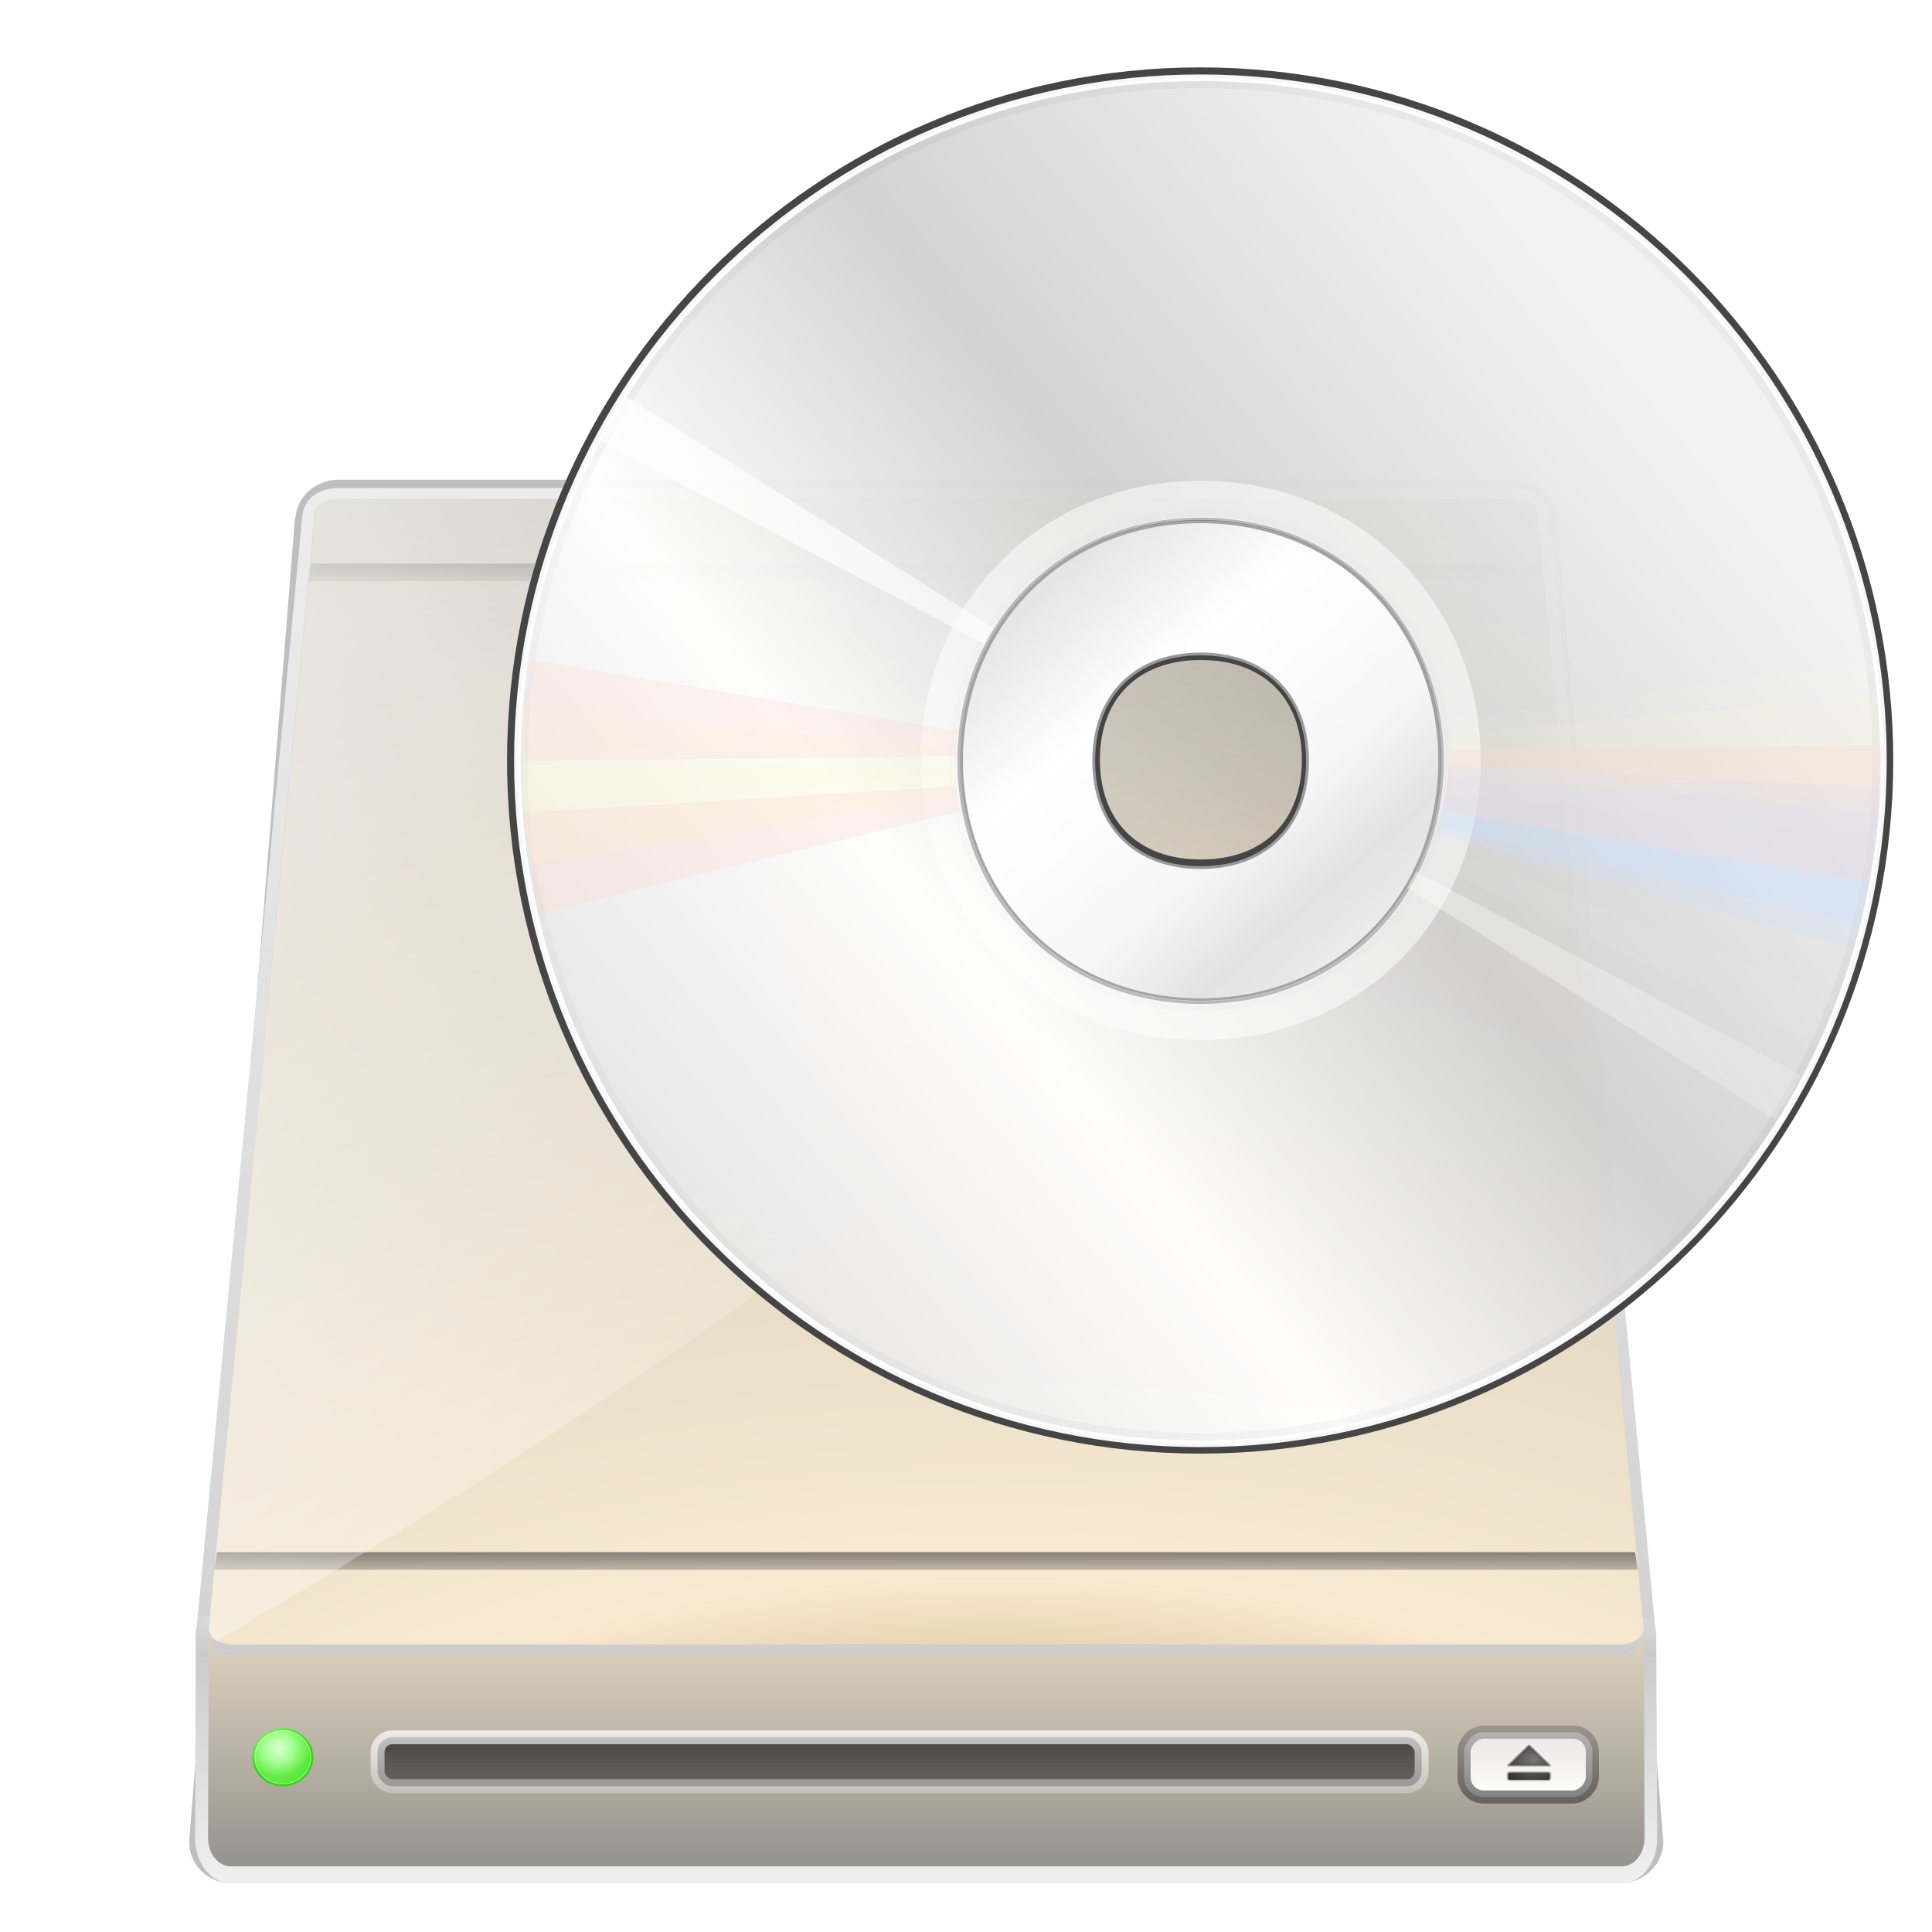 <?xml version="1.0" encoding="UTF-8" standalone="no"?>
<!-- Created with Inkscape (http://www.inkscape.org/) -->
<svg
   xmlns:dc="http://purl.org/dc/elements/1.1/"
   xmlns:cc="http://creativecommons.org/ns#"
   xmlns:rdf="http://www.w3.org/1999/02/22-rdf-syntax-ns#"
   xmlns:svg="http://www.w3.org/2000/svg"
   xmlns="http://www.w3.org/2000/svg"
   xmlns:xlink="http://www.w3.org/1999/xlink"
   xmlns:sodipodi="http://sodipodi.sourceforge.net/DTD/sodipodi-0.dtd"
   xmlns:inkscape="http://www.inkscape.org/namespaces/inkscape"
   width="128"
   height="128"
   id="svg13405"
   sodipodi:version="0.32"
   inkscape:version="0.46"
   version="1.0"
   sodipodi:docname="drive-optical-2.svg"
   inkscape:output_extension="org.inkscape.output.svg.inkscape"
   inkscape:export-filename="/home/immanuel/archive/prj/cream/art/creamlooks-icontheme/examples/drive-optical-2/drive-optical-32-2.png"
   inkscape:export-xdpi="22.5"
   inkscape:export-ydpi="22.5">
  <defs
     id="defs13407">
    <linearGradient
       id="linearGradient3494">
      <stop
         id="stop3496"
         offset="0"
         style="stop-color:#787878;stop-opacity:1;" />
      <stop
         id="stop3498"
         offset="1"
         style="stop-color:#000000;stop-opacity:1;" />
    </linearGradient>
    <linearGradient
       inkscape:collect="always"
       id="linearGradient3438">
      <stop
         style="stop-color:#ffffff;stop-opacity:1;"
         offset="0"
         id="stop3440" />
      <stop
         style="stop-color:#ffffff;stop-opacity:0;"
         offset="1"
         id="stop3442" />
    </linearGradient>
    <linearGradient
       id="linearGradient3430">
      <stop
         style="stop-color:#454545;stop-opacity:1;"
         offset="0"
         id="stop3432" />
      <stop
         style="stop-color:#454545;stop-opacity:0;"
         offset="1"
         id="stop3434" />
    </linearGradient>
    <linearGradient
       id="linearGradient3316">
      <stop
         style="stop-color:#f8ead2;stop-opacity:1;"
         offset="0"
         id="stop3318" />
      <stop
         id="stop3320"
         offset="0.084"
         style="stop-color:#f8ead2;stop-opacity:1;" />
      <stop
         style="stop-color:#cfb07f;stop-opacity:1;"
         offset="0.16"
         id="stop3322" />
      <stop
         id="stop3324"
         offset="0.249"
         style="stop-color:#f8ead2;stop-opacity:1;" />
      <stop
         style="stop-color:#787878;stop-opacity:1;"
         offset="1"
         id="stop3326" />
    </linearGradient>
    <linearGradient
       inkscape:collect="always"
       id="linearGradient5903">
      <stop
         style="stop-color:#ffffff;stop-opacity:1;"
         offset="0"
         id="stop5905" />
      <stop
         style="stop-color:#ffffff;stop-opacity:0;"
         offset="1"
         id="stop5907" />
    </linearGradient>
    <linearGradient
       id="linearGradient5086">
      <stop
         style="stop-color:#787878;stop-opacity:1;"
         offset="0"
         id="stop5088" />
      <stop
         style="stop-color:#787878;stop-opacity:0;"
         offset="1"
         id="stop5090" />
    </linearGradient>
    <linearGradient
       id="linearGradient5014">
      <stop
         id="stop5016"
         offset="0"
         style="stop-color:#f8ead2;stop-opacity:1;" />
      <stop
         style="stop-color:#f8ead2;stop-opacity:1;"
         offset="0.027"
         id="stop5018" />
      <stop
         id="stop5020"
         offset="0.17"
         style="stop-color:#cfb07f;stop-opacity:1;" />
      <stop
         style="stop-color:#f8ead2;stop-opacity:1;"
         offset="0.23"
         id="stop5022" />
      <stop
         id="stop5024"
         offset="1"
         style="stop-color:#787878;stop-opacity:1;" />
    </linearGradient>
    <linearGradient
       id="linearGradient4802">
      <stop
         id="stop4804"
         offset="0"
         style="stop-color:#ffffff;stop-opacity:1;" />
      <stop
         style="stop-color:#7eff64;stop-opacity:1;"
         offset="0.428"
         id="stop4806" />
      <stop
         id="stop4808"
         offset="1"
         style="stop-color:#7eff64;stop-opacity:1;" />
    </linearGradient>
    <linearGradient
       id="linearGradient4788">
      <stop
         style="stop-color:#bfffb1;stop-opacity:1;"
         offset="0"
         id="stop4790" />
      <stop
         id="stop4796"
         offset="0.5"
         style="stop-color:#7eff64;stop-opacity:1;" />
      <stop
         style="stop-color:#2dd60c;stop-opacity:1;"
         offset="1"
         id="stop4792" />
    </linearGradient>
    <linearGradient
       id="linearGradient4567">
      <stop
         id="stop4569"
         offset="0"
         style="stop-color:#f9f9f9;stop-opacity:1;" />
      <stop
         style="stop-color:#f0f0f0;stop-opacity:1;"
         offset="0.106"
         id="stop4571" />
      <stop
         id="stop4573"
         offset="0.368"
         style="stop-color:#cbcbcb;stop-opacity:1;" />
      <stop
         style="stop-color:#f0f0f0;stop-opacity:1;"
         offset="0.479"
         id="stop4575" />
      <stop
         id="stop4577"
         offset="1"
         style="stop-color:#787878;stop-opacity:1;" />
    </linearGradient>
    <linearGradient
       id="linearGradient4305">
      <stop
         style="stop-color:#f9f9f9;stop-opacity:1;"
         offset="0"
         id="stop4307" />
      <stop
         id="stop4309"
         offset="0.12"
         style="stop-color:#f0f0f0;stop-opacity:1;" />
      <stop
         style="stop-color:#cbcbcb;stop-opacity:1;"
         offset="0.271"
         id="stop4311" />
      <stop
         id="stop4313"
         offset="0.765"
         style="stop-color:#f0f0f0;stop-opacity:1;" />
      <stop
         style="stop-color:#787878;stop-opacity:1;"
         offset="1"
         id="stop4315" />
    </linearGradient>
    <filter
       inkscape:collect="always"
       id="filter4830"
       x="-0.12"
       width="1.24"
       y="-0.12"
       height="1.24">
      <feGaussianBlur
         inkscape:collect="always"
         stdDeviation="0.347"
         id="feGaussianBlur4832" />
    </filter>
    <filter
       inkscape:collect="always"
       id="filter5106">
      <feGaussianBlur
         inkscape:collect="always"
         stdDeviation="0.829"
         id="feGaussianBlur5108" />
    </filter>
    <filter
       id="filter3240"
       inkscape:collect="always">
      <feGaussianBlur
         id="feGaussianBlur3242"
         stdDeviation="1.17"
         inkscape:collect="always" />
    </filter>
    <filter
       id="filter3279"
       inkscape:collect="always">
      <feGaussianBlur
         id="feGaussianBlur3281"
         stdDeviation="0.865"
         inkscape:collect="always" />
    </filter>
    <filter
       id="filter3626"
       inkscape:collect="always">
      <feGaussianBlur
         id="feGaussianBlur3628"
         stdDeviation="0.1"
         inkscape:collect="always" />
    </filter>
    <filter
       id="filter3523"
       inkscape:collect="always">
      <feGaussianBlur
         id="feGaussianBlur3525"
         stdDeviation="0.251"
         inkscape:collect="always" />
    </filter>
    <linearGradient
       id="linearGradient3493">
      <stop
         style="stop-color:#cbcbcb;stop-opacity:1;"
         offset="0"
         id="stop3495" />
      <stop
         id="stop3499"
         offset="0.464"
         style="stop-color:#ffffff;stop-opacity:1;" />
      <stop
         style="stop-color:#f0f0f0;stop-opacity:1;"
         offset="0.529"
         id="stop3214" />
      <stop
         id="stop3241"
         offset="0.7"
         style="stop-color:#cbcbcb;stop-opacity:1;" />
      <stop
         id="stop3216"
         offset="1"
         style="stop-color:#f0f0f0;stop-opacity:1;" />
    </linearGradient>
    <linearGradient
       id="linearGradient3218"
       inkscape:collect="always">
      <stop
         id="stop3220"
         offset="0"
         style="stop-color:#ffffff;stop-opacity:1;" />
      <stop
         id="stop3222"
         offset="1"
         style="stop-color:#ffffff;stop-opacity:0;" />
    </linearGradient>
    <linearGradient
       id="linearGradient3251">
      <stop
         id="stop3253"
         offset="0"
         style="stop-color:#cbcbcb;stop-opacity:1;" />
      <stop
         style="stop-color:#ffffff;stop-opacity:1;"
         offset="0.27"
         id="stop3255" />
      <stop
         id="stop3257"
         offset="0.568"
         style="stop-color:#f0f0f0;stop-opacity:1;" />
      <stop
         style="stop-color:#cbcbcb;stop-opacity:1;"
         offset="0.733"
         id="stop3259" />
      <stop
         style="stop-color:#f0f0f0;stop-opacity:1;"
         offset="1"
         id="stop3261" />
    </linearGradient>
    <linearGradient
       y2="40.322"
       x2="106.689"
       y1="118.967"
       x1="8.516"
       gradientTransform="matrix(1.142,0,0,1.141,-15.831,-4.301)"
       gradientUnits="userSpaceOnUse"
       id="linearGradient2451"
       xlink:href="#linearGradient3493"
       inkscape:collect="always" />
    <linearGradient
       y2="79.879"
       x2="91.522"
       y1="40.594"
       x1="57.97"
       gradientTransform="matrix(0.979,0,0,0.979,1.424,1.216)"
       gradientUnits="userSpaceOnUse"
       id="linearGradient2447"
       xlink:href="#linearGradient3251"
       inkscape:collect="always" />
    <linearGradient
       y2="61.936"
       x2="124.743"
       y1="63.882"
       x1="0.48"
       gradientUnits="userSpaceOnUse"
       id="linearGradient3335"
       xlink:href="#linearGradient3218"
       inkscape:collect="always" />
    <radialGradient
       inkscape:collect="always"
       xlink:href="#linearGradient4305"
       id="radialGradient2530"
       gradientUnits="userSpaceOnUse"
       gradientTransform="matrix(6.908,-1.2442316e-7,0,4.896,-367.568,-458.115)"
       cx="62.731"
       cy="127.898"
       fx="62.731"
       fy="127.898"
       r="43.058" />
    <linearGradient
       inkscape:collect="always"
       xlink:href="#linearGradient4567"
       id="linearGradient2532"
       gradientUnits="userSpaceOnUse"
       x1="34.805"
       y1="109.998"
       x2="34.805"
       y2="67.939" />
    <linearGradient
       inkscape:collect="always"
       xlink:href="#linearGradient3316"
       id="linearGradient2534"
       gradientUnits="userSpaceOnUse"
       gradientTransform="matrix(1.058,0,0,1.324,-13.604,-19.201)"
       x1="35.247"
       y1="82.754"
       x2="35.247"
       y2="109.427" />
    <radialGradient
       inkscape:collect="always"
       xlink:href="#linearGradient5014"
       id="radialGradient2536"
       gradientUnits="userSpaceOnUse"
       gradientTransform="matrix(7.311,-1.2555548e-7,0,4.941,-402.621,-452.62)"
       cx="62.731"
       cy="121.933"
       fx="62.731"
       fy="121.933"
       r="43.058" />
    <linearGradient
       inkscape:collect="always"
       xlink:href="#linearGradient5086"
       id="linearGradient2538"
       gradientUnits="userSpaceOnUse"
       gradientTransform="matrix(1.058,0,0,0.966,-13.604,13.927)"
       x1="124.079"
       y1="-16.128"
       x2="93.666"
       y2="55.553" />
    <radialGradient
       inkscape:collect="always"
       xlink:href="#linearGradient4788"
       id="radialGradient2540"
       gradientUnits="userSpaceOnUse"
       gradientTransform="matrix(1.167,-5.0466234e-7,4.4474522e-7,1.028,-14.275,-3.082)"
       cx="84.512"
       cy="99.467"
       fx="84.512"
       fy="99.467"
       r="3.182" />
    <radialGradient
       inkscape:collect="always"
       xlink:href="#linearGradient4802"
       id="radialGradient2542"
       gradientUnits="userSpaceOnUse"
       gradientTransform="matrix(2.699,3.2311381e-7,-4.020593e-7,3.359,-143.809,-234.918)"
       cx="84.512"
       cy="99.467"
       fx="84.512"
       fy="99.467"
       r="3.182" />
    <linearGradient
       inkscape:collect="always"
       xlink:href="#linearGradient3430"
       id="linearGradient2544"
       gradientUnits="userSpaceOnUse"
       gradientTransform="matrix(0.755,0,0,0.764,2.085,27.146)"
       x1="78.23"
       y1="110.097"
       x2="78.23"
       y2="122.922" />
    <linearGradient
       inkscape:collect="always"
       xlink:href="#linearGradient3438"
       id="linearGradient2546"
       gradientUnits="userSpaceOnUse"
       gradientTransform="matrix(0.755,0,0,0.764,2.085,27.146)"
       x1="84.695"
       y1="105.968"
       x2="84.695"
       y2="118.266" />
    <linearGradient
       inkscape:collect="always"
       xlink:href="#linearGradient3438"
       id="linearGradient2548"
       gradientUnits="userSpaceOnUse"
       gradientTransform="matrix(0.104,0,0,1.135,100.196,-222.435)"
       x1="78.23"
       y1="110.097"
       x2="78.23"
       y2="122.922" />
    <linearGradient
       inkscape:collect="always"
       xlink:href="#linearGradient3430"
       id="linearGradient2550"
       gradientUnits="userSpaceOnUse"
       gradientTransform="matrix(0.104,0,0,1.135,100.196,-222.435)"
       x1="84.695"
       y1="105.968"
       x2="84.695"
       y2="118.266" />
    <radialGradient
       inkscape:collect="always"
       xlink:href="#linearGradient3494"
       id="radialGradient2552"
       gradientUnits="userSpaceOnUse"
       gradientTransform="matrix(0.733,6.0234051e-7,-3.3157363e-7,0.701,203.839,-287.977)"
       cx="93.327"
       cy="56.353"
       fx="93.327"
       fy="56.353"
       r="37.393" />
    <linearGradient
       inkscape:collect="always"
       xlink:href="#linearGradient3430"
       id="linearGradient2554"
       gradientUnits="userSpaceOnUse"
       gradientTransform="matrix(0.649,0,0,0.649,93.489,-82.871)"
       x1="282.97"
       y1="-314.219"
       x2="282.97"
       y2="-205.853" />
    <linearGradient
       inkscape:collect="always"
       xlink:href="#linearGradient3430"
       id="linearGradient2556"
       gradientUnits="userSpaceOnUse"
       gradientTransform="matrix(0.893,0,0,0.496,-5.382,60.138)"
       x1="63.984"
       y1="78.218"
       x2="63.984"
       y2="83.715" />
    <linearGradient
       inkscape:collect="always"
       xlink:href="#linearGradient3430"
       id="linearGradient2558"
       gradientUnits="userSpaceOnUse"
       gradientTransform="matrix(0.893,0,0,0.496,-5.387,32.229)"
       x1="85.38"
       y1="7.26"
       x2="85.38"
       y2="12.712" />
    <linearGradient
       inkscape:collect="always"
       xlink:href="#linearGradient5903"
       id="linearGradient2560"
       gradientUnits="userSpaceOnUse"
       gradientTransform="matrix(0.818,0,0,0.727,-0.59,27.243)"
       x1="-12.096"
       y1="38.978"
       x2="73.866"
       y2="85.328" />
  </defs>
  <sodipodi:namedview
     id="base"
     pagecolor="#ffffff"
     bordercolor="#666666"
     borderopacity="1.0"
     gridtolerance="10000"
     guidetolerance="10"
     objecttolerance="10"
     inkscape:pageopacity="0.0"
     inkscape:pageshadow="2"
     inkscape:zoom="2.8284273"
     inkscape:cx="87.102497"
     inkscape:cy="80.061365"
     inkscape:document-units="px"
     inkscape:current-layer="layer1"
     showgrid="false"
     inkscape:showpageshadow="false"
     inkscape:window-width="1440"
     inkscape:window-height="841"
     inkscape:window-x="-5"
     inkscape:window-y="-3"
     inkscape:snap-center="true"
     showguides="true"
     inkscape:guide-bbox="true" />
  <g
     inkscape:label="Layer 1"
     inkscape:groupmode="layer"
     id="layer1">
    <rect
       style="opacity:0.595;fill:#ffffff;fill-opacity:1;fill-rule:nonzero;stroke:none;stroke-width:0.3;stroke-linejoin:miter;marker:none;marker-start:none;marker-mid:none;marker-end:none;stroke-miterlimit:4;stroke-dasharray:none;stroke-dashoffset:0;stroke-opacity:1;visibility:visible;display:inline;overflow:visible;enable-background:accumulate"
       id="rect3326"
       width="0.287"
       height="0"
       x="297.169"
       y="-5.525"
       rx="0.984"
       ry="0" />
    <path
       style="fill:#000080;fill-opacity:1;stroke:none;stroke-width:25;stroke-miterlimit:4;stroke-opacity:1"
       d="M -293.249,5.413 L -209.494,5.413 C -208.582,5.413 -207.848,5.925 -207.848,6.562 L -200.326,85.755 C -200.326,86.392 -201.061,86.904 -201.973,86.904 L -300.777,86.904 C -301.689,86.904 -302.423,86.392 -302.423,85.755 L -294.896,6.562 C -294.896,5.925 -294.162,5.413 -293.249,5.413 z"
       id="path3690"
       sodipodi:nodetypes="ccccccccc" />
    <rect
       ry="0.89"
       y="79.357"
       x="-305.875"
       height="2.25"
       width="111.375"
       id="rect3692"
       style="opacity:0.75;fill:#00ff00;fill-opacity:1;stroke:none;stroke-width:0.2;stroke-miterlimit:4;stroke-dasharray:none;stroke-opacity:0" />
    <g
       id="g2511"
       transform="matrix(1.043,0,0,1.043,7.393,-0.929)">
      <path
         transform="matrix(1.058,0,0,1.148,-13.585,10.561)"
         sodipodi:type="inkscape:offset"
         inkscape:radius="0.70710677"
         inkscape:original="M 26.4375 19.3125 C 25.668016 19.3125 25.03125 19.786852 25.03125 20.375 L 18.6875 93.53125 C 18.6875 94.11941 19.293016 94.593747 20.0625 94.59375 L 103.40625 94.59375 C 104.17574 94.59375 104.8125 94.119412 104.8125 93.53125 L 98.46875 20.375 C 98.46875 19.786852 97.831989 19.3125 97.0625 19.3125 L 26.4375 19.3125 z "
         style="opacity:0.5;fill:#000000;fill-opacity:1;stroke:#000000;stroke-width:0.941;stroke-miterlimit:4;stroke-dasharray:none;stroke-opacity:1;filter:url(#filter5106)"
         id="path4896"
         d="M 26.438,18.594 C 25.907,18.594 25.424,18.767 25.031,19.062 C 24.656,19.345 24.369,19.794 24.344,20.312 C 24.343,20.336 24.312,20.351 24.312,20.375 L 17.969,93.469 C 17.968,93.49 17.968,93.51 17.969,93.531 C 17.969,94.068 18.27,94.544 18.656,94.844 C 19.043,95.144 19.532,95.312 20.062,95.312 L 103.406,95.312 C 103.936,95.312 104.42,95.139 104.812,94.844 C 105.205,94.548 105.531,94.081 105.531,93.531 C 105.532,93.51 105.532,93.49 105.531,93.469 L 99.188,20.375 C 99.188,20.354 99.188,20.333 99.188,20.312 L 99.156,20.312 C 99.131,19.794 98.844,19.345 98.469,19.062 C 98.076,18.767 97.593,18.594 97.062,18.594 L 26.438,18.594 z" />
      <path
         transform="matrix(1.058,0,0,0.966,-13.604,13.927)"
         d="M 26.438,18.594 C 25.907,18.594 25.424,18.767 25.031,19.062 C 24.656,19.345 24.369,19.794 24.344,20.312 C 24.343,20.336 24.312,20.351 24.312,20.375 L 17.969,93.469 C 17.968,93.49 17.968,93.51 17.969,93.531 C 17.969,94.068 18.27,94.544 18.656,94.844 C 19.043,95.144 19.532,95.312 20.062,95.312 L 103.406,95.312 C 103.936,95.312 104.42,95.139 104.812,94.844 C 105.205,94.548 105.531,94.081 105.531,93.531 C 105.532,93.51 105.532,93.49 105.531,93.469 L 99.188,20.375 C 99.188,20.354 99.188,20.333 99.188,20.312 L 99.156,20.312 C 99.131,19.794 98.844,19.345 98.469,19.062 C 98.076,18.767 97.593,18.594 97.062,18.594 L 26.438,18.594 z"
         id="path4613"
         style="fill:url(#radialGradient2530);fill-opacity:1;stroke:none;stroke-width:25;stroke-miterlimit:4;stroke-opacity:1"
         inkscape:original="M 26.4375 19.3125 C 25.668016 19.3125 25.03125 19.786852 25.03125 20.375 L 18.6875 93.53125 C 18.6875 94.11941 19.293016 94.593747 20.0625 94.59375 L 103.40625 94.59375 C 104.17574 94.59375 104.8125 94.119412 104.8125 93.53125 L 98.46875 20.375 C 98.46875 19.786852 97.831989 19.3125 97.0625 19.3125 L 26.4375 19.3125 z "
         inkscape:radius="0.70710677"
         sodipodi:type="inkscape:offset" />
      <path
         transform="matrix(1.058,0,0,1.324,-13.604,-19.201)"
         d="M 18.406,92.781 C 18.106,92.905 17.904,93.209 17.906,93.531 C 17.906,93.542 17.906,93.552 17.906,93.562 L 17.875,103.375 C 17.875,104.566 18.841,105.531 20.031,105.531 L 103.5,105.531 C 104.691,105.531 105.656,104.566 105.656,103.375 L 105.594,93.531 C 105.597,93.5 105.597,93.469 105.594,93.438 C 105.509,93.087 105.197,92.812 104.812,92.812 C 104.428,92.813 104.116,93.087 104.031,93.438 C 104.028,93.469 104.028,93.5 104.031,93.531 C 104.031,93.53 104.02,93.571 103.906,93.656 C 103.802,93.734 103.615,93.812 103.406,93.812 L 20.062,93.812 C 19.856,93.812 19.698,93.738 19.594,93.656 C 19.479,93.567 19.469,93.528 19.469,93.531 C 19.477,93.242 19.299,93.034 19.125,92.906 C 18.951,92.779 18.674,92.689 18.406,92.781 z"
         id="path4705"
         style="fill:url(#linearGradient2532);fill-opacity:1;stroke:none;stroke-width:2;stroke-miterlimit:4;stroke-dasharray:none;stroke-opacity:1"
         inkscape:original="M 18.5625 93.1875 C 18.424258 93.244332 18.336683 93.381949 18.34375 93.53125 L 18.3125 103.375 C 18.312499 104.32996 19.076289 105.09375 20.03125 105.09375 L 103.5 105.09375 C 104.45496 105.09375 105.21875 104.32997 105.21875 103.375 L 105.15625 93.53125 C 105.11798 93.372421 104.97587 93.25 104.8125 93.25 C 104.64913 93.250002 104.50702 93.372421 104.46875 93.53125 C 104.46875 93.697742 104.37416 93.859583 104.1875 94 C 104.00084 94.140417 103.71835 94.25 103.40625 94.25 L 20.0625 94.25 C 19.750405 94.249999 19.490506 94.138129 19.3125 94 C 19.134494 93.861871 19.03125 93.704001 19.03125 93.53125 C 19.034361 93.415311 18.968528 93.318587 18.875 93.25 C 18.781472 93.18141 18.672143 93.149684 18.5625 93.1875 z "
         inkscape:radius="0.44194174"
         sodipodi:type="inkscape:offset" />
      <path
         style="fill:url(#linearGradient2534);fill-opacity:1;stroke:none;stroke-width:2;stroke-miterlimit:4;stroke-dasharray:none;stroke-opacity:1"
         d="M 6.127,117.621 C 6.127,118.639 6.768,119.441 7.582,119.441 L 95.921,119.441 C 96.735,119.441 97.376,118.64 97.376,117.621 L 97.325,104.592 C 97.325,105.371 96.652,105.999 95.837,105.999 L 7.63,105.999 C 6.815,105.999 6.175,105.371 6.175,104.592 L 6.127,117.621 z"
         id="rect3292"
         sodipodi:nodetypes="ccccccccc" />
      <path
         style="fill:url(#radialGradient2536);fill-opacity:1;stroke:none;stroke-width:25;stroke-miterlimit:4;stroke-opacity:1"
         d="M 14.364,32.597 L 89.131,32.597 C 89.946,32.597 90.601,33.055 90.601,33.623 L 97.316,104.318 C 97.316,104.886 96.66,105.344 95.846,105.344 L 7.645,105.344 C 6.83,105.344 6.175,104.886 6.175,104.318 L 12.894,33.623 C 12.894,33.055 13.55,32.597 14.364,32.597 z"
         id="rect3193"
         sodipodi:nodetypes="ccccccccc" />
      <path
         sodipodi:nodetypes="ccccccccc"
         id="path5070"
         d="M 14.364,32.597 L 89.131,32.597 C 89.946,32.597 90.601,33.055 90.601,33.623 L 97.316,104.318 C 97.316,104.886 96.66,105.344 95.846,105.344 L 7.645,105.344 C 6.83,105.344 6.175,104.886 6.175,104.318 L 12.894,33.623 C 12.894,33.055 13.55,32.597 14.364,32.597 z"
         style="fill:url(#linearGradient2538);fill-opacity:1;stroke:none;stroke-width:25;stroke-miterlimit:4;stroke-opacity:1" />
      <g
         transform="matrix(0.702,0,0,0.667,-56.121,45.574)"
         id="g4834">
        <path
           sodipodi:type="inkscape:offset"
           inkscape:radius="0.0625"
           inkscape:original="M 84.84375 96.84375 C 82.968481 96.84375 81.437503 98.374732 81.4375 100.25 C 81.4375 102.12527 82.968481 103.65625 84.84375 103.65625 C 86.719019 103.65625 88.249997 102.12527 88.25 100.25 C 88.25 98.374731 86.719018 96.843753 84.84375 96.84375 z "
           style="opacity:1;fill:url(#radialGradient2540);fill-opacity:1;stroke:none;stroke-width:1;stroke-miterlimit:4;stroke-dasharray:none;stroke-opacity:1;filter:url(#filter4830)"
           id="path4826"
           d="M 84.844,96.781 C 82.934,96.781 81.375,98.341 81.375,100.25 C 81.375,102.159 82.934,103.719 84.844,103.719 C 86.753,103.719 88.312,102.159 88.312,100.25 C 88.312,98.341 86.753,96.781 84.844,96.781 z"
           transform="matrix(0.796,0,0,0.796,27.902,20.568)" />
        <path
           transform="matrix(0.796,0,0,0.796,27.902,20.568)"
           d="M 88.035,100.246 A 3.182,3.182 0 1 1 81.671,100.246 A 3.182,3.182 0 1 1 88.035,100.246 z"
           sodipodi:ry="3.1819806"
           sodipodi:rx="3.1819806"
           sodipodi:cy="100.24606"
           sodipodi:cx="84.852814"
           id="path4798"
           style="opacity:0.5;fill:url(#radialGradient2542);fill-opacity:1;stroke:#ffffff;stroke-width:0.1;stroke-miterlimit:4;stroke-dasharray:none;stroke-opacity:1"
           sodipodi:type="arc" />
      </g>
      <rect
         ry="0.938"
         y="111.247"
         x="16.897"
         height="3.106"
         width="66.317"
         id="rect3328"
         style="fill:url(#linearGradient2544);fill-opacity:1;stroke:url(#linearGradient2546);stroke-width:0.882;stroke-miterlimit:4;stroke-dasharray:none;stroke-opacity:1" />
      <g
         transform="matrix(0.893,0,0,0.893,-5.382,27.989)"
         id="g3739">
        <rect
           ry="1.394"
           y="-97.477"
           x="102.234"
           height="4.614"
           width="9.123"
           id="rect3446"
           style="fill:url(#linearGradient2548);fill-opacity:1;stroke:url(#linearGradient2550);stroke-width:0.93;stroke-miterlimit:4;stroke-dasharray:none;stroke-opacity:1"
           transform="scale(1,-1)" />
        <g
           id="g3481"
           inkscape:label="Ebene 1"
           transform="matrix(0.141,0,0,0.112,68.764,122.676)">
          <path
             id="path7610"
             d="M 270.151,-257.404 L 264.985,-251.218 L 259.826,-245.032 L 270.158,-245.032 L 280.498,-245.032 L 275.324,-251.218 L 270.151,-257.404 z M 260.641,-240.493 C 259.901,-240.493 259.518,-240.111 259.518,-239.642 L 259.518,-236.656 C 259.518,-236.187 259.901,-235.819 260.641,-235.819 L 279.544,-235.819 C 280.283,-235.819 280.666,-236.187 280.666,-236.656 L 280.666,-239.642 C 280.666,-240.111 280.283,-240.493 279.544,-240.493 L 260.641,-240.493 z"
             style="fill:url(#radialGradient2552);fill-opacity:1;stroke:url(#linearGradient2554);stroke-width:1.485;stroke-linecap:round;stroke-linejoin:round;stroke-miterlimit:4;stroke-dasharray:none;stroke-opacity:1"
             sodipodi:nodetypes="cccccccccccccccc" />
        </g>
      </g>
      <path
         id="path3657"
         d="M 6.697,99.487 L 6.53,100.603 L 96.942,100.603 L 96.775,99.487 L 6.697,99.487 z"
         style="opacity:0.8;fill:url(#linearGradient2556);fill-opacity:1;stroke:none;stroke-width:25;stroke-miterlimit:4;stroke-opacity:1" />
      <path
         id="path3688"
         d="M 12.69,36.692 L 12.495,37.808 L 90.996,37.808 L 90.8,36.692 L 12.69,36.692 z"
         style="opacity:0.8;fill:url(#linearGradient2558);fill-opacity:1;stroke:none;stroke-width:25;stroke-miterlimit:4;stroke-opacity:1" />
      <path
         sodipodi:nodetypes="cccccccc"
         id="path5898"
         d="M 14.079,32.607 C 13.408,32.703 12.904,33.133 12.904,33.63 L 6.182,104.323 C 6.182,104.634 6.382,104.908 6.693,105.095 C 30.943,91.03 74.758,62.934 89.625,32.653 C 89.469,32.614 89.315,32.607 89.139,32.607 L 14.361,32.607 C 14.259,32.607 14.175,32.594 14.079,32.607 z"
         style="opacity:0.7;fill:url(#linearGradient2560);fill-opacity:1;stroke:none;stroke-width:25;stroke-miterlimit:4;stroke-opacity:1" />
    </g>
    <g
       id="g2673"
       inkscape:label="Layer 1"
       transform="matrix(0.762,0,0,0.762,30.762,1.636)">
      <rect
         ry="0"
         rx="0.984"
         y="-5.525"
         x="297.169"
         height="0"
         width="0.287"
         id="rect2675"
         style="opacity:0.595;fill:#ffffff;fill-opacity:1;fill-rule:nonzero;stroke:none;stroke-width:0.3;stroke-linejoin:miter;marker:none;marker-start:none;marker-mid:none;marker-end:none;stroke-miterlimit:4;stroke-dasharray:none;stroke-dashoffset:0;stroke-opacity:1;visibility:visible;display:inline;overflow:visible;enable-background:accumulate" />
      <g
         transform="translate(2.856,-2.856)"
         id="g3478">
        <path
           transform="matrix(0.979,0,0,0.979,1.424,1.216)"
           style="fill:none;fill-opacity:1;fill-rule:nonzero;stroke:#454545;stroke-width:1.838;stroke-linecap:butt;stroke-linejoin:miter;marker:none;marker-start:none;marker-mid:none;marker-end:none;stroke-miterlimit:4;stroke-dasharray:none;stroke-dashoffset:0;stroke-opacity:1;visibility:visible;display:inline;overflow:visible;filter:url(#filter3240);enable-background:accumulate"
           d="M 60.996,6.386 C 27.52,6.386 0.341,33.556 0.341,67.022 C 0.341,100.488 27.52,127.659 60.996,127.659 C 94.472,127.659 121.614,100.488 121.614,67.022 C 121.614,33.556 94.472,6.386 60.996,6.386 z M 60.996,45.681 C 73.193,45.681 82.344,54.829 82.344,67.022 C 82.344,79.216 73.193,88.363 60.996,88.363 C 48.799,88.363 39.649,79.216 39.649,67.022 C 39.649,54.829 48.799,45.681 60.996,45.681 z"
           id="path3283" />
        <path
           style="opacity:0.95;fill:url(#linearGradient2451);fill-opacity:1;fill-rule:nonzero;stroke:#ffffff;stroke-width:0.571;stroke-linecap:butt;stroke-linejoin:miter;marker:none;marker-start:none;marker-mid:none;marker-end:none;stroke-miterlimit:4;stroke-dasharray:none;stroke-dashoffset:0;stroke-opacity:1;visibility:visible;display:inline;overflow:visible;enable-background:accumulate"
           d="M 61.162,7.47 C 28.376,7.47 1.758,34.08 1.758,66.856 C 1.758,99.632 28.376,126.242 61.162,126.242 C 93.948,126.242 120.53,99.632 120.53,66.856 C 120.53,34.08 93.948,7.47 61.162,7.47 z M 61.162,45.955 C 73.108,45.955 82.069,54.914 82.069,66.856 C 82.069,78.798 73.108,87.757 61.162,87.757 C 49.216,87.757 40.255,78.798 40.255,66.856 C 40.255,54.914 49.216,45.955 61.162,45.955 z"
           id="path2383" />
        <path
           id="path3450"
           d="M 64.198,53.797 C 70.204,53.797 74.024,57.617 74.024,63.621 C 74.024,69.626 70.204,73.445 64.198,73.445 C 58.191,73.445 54.371,69.626 54.371,63.621 C 54.371,57.617 58.191,53.797 64.198,53.797 z"
           style="fill:none;fill-opacity:1;fill-rule:nonzero;stroke:#454545;stroke-width:1.983;stroke-linecap:butt;stroke-linejoin:miter;marker:none;marker-start:none;marker-mid:none;marker-end:none;stroke-miterlimit:4;stroke-dasharray:none;stroke-dashoffset:0;stroke-opacity:1;visibility:visible;display:inline;overflow:visible;filter:url(#filter3279);enable-background:accumulate"
           sodipodi:nodetypes="csssc"
           transform="matrix(0.994,0,0,0.982,-2.627,4.29)" />
        <path
           style="fill:url(#linearGradient2447);fill-opacity:1;fill-rule:nonzero;stroke:#454545;stroke-width:0.49;stroke-linecap:butt;stroke-linejoin:miter;marker:none;marker-start:none;marker-mid:none;marker-end:none;stroke-miterlimit:4;stroke-dasharray:none;stroke-dashoffset:0;stroke-opacity:1;visibility:visible;display:inline;overflow:visible;enable-background:accumulate"
           d="M 61.162,45.955 C 49.216,45.955 40.255,54.914 40.255,66.856 C 40.255,78.798 49.216,87.757 61.162,87.757 C 73.108,87.757 82.069,78.798 82.069,66.856 C 82.069,54.914 73.108,45.955 61.162,45.955 z M 61.162,57.689 C 66.766,57.689 70.331,61.253 70.331,66.856 C 70.331,72.459 66.766,76.022 61.162,76.022 C 55.558,76.022 51.993,72.459 51.993,66.856 C 51.993,61.253 55.558,57.689 61.162,57.689 z"
           id="path3166" />
        <path
           sodipodi:type="inkscape:offset"
           inkscape:radius="-32.226273"
           inkscape:original="M 78.03125 14.34375 C 49.314633 14.34375 26 37.658383 26 66.375 C 26 95.091617 49.314633 118.40625 78.03125 118.40625 C 106.74787 118.40625 130.0625 95.091617 130.0625 66.375 C 130.0625 37.658383 106.74787 14.34375 78.03125 14.34375 z "
           style="opacity:0.65;fill:none;fill-opacity:1;fill-rule:nonzero;stroke:#ffffff;stroke-width:3;stroke-linecap:butt;stroke-linejoin:miter;marker:none;marker-start:none;marker-mid:none;marker-end:none;stroke-miterlimit:4;stroke-dasharray:none;stroke-dashoffset:0;stroke-opacity:0.843;visibility:visible;display:inline;overflow:visible;enable-background:accumulate"
           id="path2387"
           d="M 78.031,46.562 C 66.757,46.562 58.219,55.101 58.219,66.375 C 58.219,77.649 66.757,86.188 78.031,86.188 C 89.305,86.188 97.844,77.649 97.844,66.375 C 97.844,55.101 89.305,46.562 78.031,46.562 z"
           transform="matrix(1.142,0,0,1.141,-27.941,-8.912)" />
        <path
           style="fill:url(#linearGradient3335);fill-opacity:1;fill-rule:nonzero;stroke:none;stroke-width:0.612;stroke-linecap:butt;stroke-linejoin:miter;marker:none;marker-start:none;marker-mid:none;marker-end:none;stroke-miterlimit:4;stroke-dasharray:none;stroke-dashoffset:0;stroke-opacity:1;visibility:visible;display:inline;overflow:visible;filter:url(#filter3523);enable-background:accumulate"
           d="M 107.976,18.45 C 107.841,18.319 107.693,18.204 107.556,18.074 C 107.903,18.404 108.255,18.73 108.595,19.069 C 108.387,18.862 108.186,18.654 107.976,18.45 z M 109.567,20.085 C 110.022,20.559 110.473,21.033 110.914,21.522 C 110.474,21.033 110.021,20.559 109.567,20.085 z M 111.599,22.295 C 112.005,22.761 112.399,23.232 112.792,23.71 C 112.4,23.233 112.003,22.759 111.599,22.295 z M 113.521,24.616 C 113.938,25.143 114.357,25.666 114.758,26.207 C 114.358,25.667 113.936,25.141 113.521,24.616 z M 101.613,13.056 C 101.223,12.767 100.817,12.497 100.42,12.216 C 100.818,12.498 101.222,12.765 101.613,13.056 z M 117.232,29.832 C 117.528,30.297 117.831,30.772 118.115,31.246 C 117.828,30.767 117.531,30.302 117.232,29.832 z M 97.018,9.962 C 96.338,9.544 95.658,9.138 94.963,8.746 C 95.658,9.139 96.338,9.543 97.018,9.962 z M 94.278,8.37 C 93.588,7.991 92.905,7.618 92.201,7.265 C 92.902,7.616 93.591,7.993 94.278,8.37 z M 91.848,7.088 C 91.112,6.725 90.366,6.383 89.616,6.049 C 90.363,6.383 91.115,6.726 91.848,7.088 z M 77.066,1.936 C 76.48,1.809 75.889,1.691 75.299,1.582 C 75.89,1.691 76.479,1.809 77.066,1.936 z M 126.749,56.594 C 126.83,57.29 126.912,57.976 126.97,58.671 C 126.913,57.978 126.83,57.287 126.749,56.594 z M 61.908,0.562 C 61.24,0.582 60.567,0.586 59.897,0.628 C 60.569,0.586 61.239,0.582 61.908,0.562 z M 127.145,66.184 C 127.125,66.721 127.067,67.262 127.034,67.797 C 127.068,67.26 127.124,66.723 127.145,66.184 z M 55.323,1.091 C 54.63,1.185 53.939,1.282 53.246,1.399 C 53.933,1.283 54.636,1.184 55.323,1.091 z M 52.516,1.554 C 51.779,1.688 51.043,1.834 50.307,1.995 C 51.043,1.834 51.78,1.688 52.516,1.554 z M 126.104,75.354 C 125.994,75.945 125.876,76.535 125.75,77.122 C 125.876,76.536 125.994,75.944 126.104,75.354 z M 123.781,84.214 C 123.538,84.928 123.298,85.632 123.03,86.336 C 123.296,85.636 123.54,84.923 123.781,84.214 z M 122.919,86.579 C 122.659,87.252 122.383,87.926 122.101,88.589 C 122.384,87.922 122.659,87.255 122.919,86.579 z M 79.353,47.058 C 78.935,46.662 78.496,46.291 78.05,45.931 C 80.021,47.534 81.742,49.51 83.131,51.81 C 82.063,50.033 80.8,48.429 79.353,47.058 z M 83.131,51.81 C 83.527,52.467 83.895,53.134 84.235,53.843 C 83.9,53.136 83.525,52.466 83.131,51.81 z M 78.05,45.931 C 77.202,45.246 76.313,44.643 75.377,44.096 C 76.305,44.645 77.205,45.244 78.05,45.931 z M 84.721,54.948 C 84.876,55.316 85.023,55.673 85.163,56.053 C 85.027,55.675 84.873,55.314 84.721,54.948 z M 29.644,10.542 C 28.289,11.411 26.962,12.298 25.688,13.259 L 50.23,45.593 C 50.693,45.261 51.173,44.946 51.666,44.643 L 29.644,10.542 z M 51.666,44.643 C 52.454,44.16 53.299,43.74 54.164,43.34 C 53.296,43.736 52.46,44.161 51.666,44.643 z M 77.798,81.883 C 77.338,82.226 76.875,82.585 76.384,82.899 L 98.384,116.934 C 99.728,116.059 101.055,115.161 102.318,114.195 L 77.798,81.883 z M 76.384,82.899 C 75.438,83.503 74.437,84.052 73.378,84.534 C 74.441,84.056 75.431,83.503 76.384,82.899 z M 95.378,118.789 C 94.582,119.246 93.768,119.691 92.947,120.115 C 93.769,119.69 94.582,119.246 95.378,118.789 z M 43.439,73.942 C 43.774,74.649 44.149,75.319 44.543,75.975 C 44.152,75.326 43.775,74.642 43.439,73.942 z M 44.543,75.975 C 45.531,77.619 46.675,79.098 47.989,80.395 C 46.687,79.102 45.535,77.618 44.543,75.975 z M 6.347,37.229 C 6.22,37.504 6.116,37.793 5.993,38.069 C 6.115,37.796 6.243,37.523 6.369,37.252 L 6.347,37.229 z M 52.099,83.578 C 51.238,83.058 50.412,82.495 49.624,81.854 C 50.41,82.488 51.237,83.063 52.099,83.578 z M 5.617,38.931 C 5.325,39.614 5.024,40.292 4.755,40.986 C 5.023,40.294 5.325,39.612 5.617,38.931 z M 4.534,41.648 C 4.291,42.296 4.048,42.937 3.826,43.593 C 4.048,42.939 4.291,42.294 4.534,41.648 z M 80.307,125.017 C 79.647,125.195 79,125.369 78.34,125.525 C 79,125.369 79.648,125.195 80.307,125.017 z M 77.544,125.701 C 76.845,125.857 76.144,125.99 75.445,126.121 C 76.145,125.989 76.845,125.857 77.544,125.701 z M 1.836,50.84 C 1.723,51.376 1.647,51.914 1.548,52.453 C 1.647,51.918 1.724,51.372 1.836,50.84 z M 70.893,126.827 C 70.16,126.91 69.436,126.968 68.705,127.025 C 69.433,126.969 70.164,126.909 70.893,126.827 z M 68.285,127.047 C 67.398,127.111 66.496,127.176 65.611,127.201 C 66.5,127.176 67.394,127.11 68.285,127.047 z M 0.507,62.419 C 0.489,63.217 0.473,64.026 0.484,64.827 C 0.472,64.02 0.489,63.222 0.507,62.419 z M 61.722,127.156 C 61.119,127.136 60.511,127.104 59.91,127.067 C 60.515,127.105 61.115,127.136 61.722,127.156 z M 0.682,69.004 C 0.755,69.895 0.858,70.785 0.969,71.677 C 0.858,70.787 0.755,69.892 0.682,69.004 z M 0.969,71.677 C 1.087,72.626 1.226,73.58 1.388,74.528 C 1.225,73.577 1.087,72.627 0.969,71.677 z M 55.381,126.646 C 54.763,126.563 54.16,126.46 53.547,126.359 C 54.158,126.46 54.766,126.563 55.381,126.646 z M 1.52,75.191 C 1.655,75.929 1.8,76.664 1.962,77.401 C 1.801,76.664 1.655,75.928 1.52,75.191 z M 43.957,124.014 C 43.058,123.716 42.167,123.4 41.284,123.063 C 42.164,123.398 43.062,123.718 43.957,124.014 z M 3.927,84.45 C 4.071,84.87 4.193,85.292 4.346,85.71 C 4.48,86.075 4.626,86.432 4.766,86.793 C 4.47,86.026 4.195,85.234 3.927,84.45 z M 41.107,122.975 C 40.433,122.715 39.76,122.438 39.096,122.157 C 39.764,122.44 40.43,122.714 41.107,122.975 z M 35.163,120.344 C 34.609,120.062 34.052,119.779 33.506,119.481 C 34.051,119.778 34.61,120.063 35.163,120.344 z M 32.512,118.929 C 31.931,118.598 31.359,118.26 30.789,117.912 C 31.36,118.26 31.93,118.599 32.512,118.929 z M 9.448,96.34 C 9.767,96.874 10.087,97.409 10.42,97.931 C 10.086,97.407 9.768,96.876 9.448,96.34 z M 27.254,115.569 C 26.81,115.255 26.364,114.921 25.928,114.596 C 26.367,114.923 26.807,115.253 27.254,115.569 z M 12.916,101.578 C 13.312,102.112 13.72,102.627 14.131,103.147 C 13.721,102.629 13.311,102.11 12.916,101.578 z M 14.86,104.053 C 15.251,104.53 15.649,105.004 16.053,105.468 C 15.647,105.003 15.253,104.531 14.86,104.053 z M 16.738,106.241 C 17.178,106.73 17.631,107.204 18.085,107.678 C 17.631,107.204 17.178,106.73 16.738,106.241 z M 20.096,109.689 C 19.757,109.366 19.412,109.047 19.079,108.717 C 19.413,109.049 19.755,109.365 20.096,109.689 z"
           id="path3377"
           transform="matrix(0.846,-0.394,0.394,0.846,-18.174,37.874)" />
        <path
           transform="matrix(0.979,0,0,0.979,1.424,1.216)"
           id="path3579"
           d="M 121.155,61.348 L 82.885,64.561 C 83.055,66.38 82.995,68.213 82.679,70.034 L 120.966,73.627 C 121.443,69.549 121.507,65.424 121.155,61.348 z M 39.23,65.965 L 0.966,62.392 C 0.759,65.412 0.771,68.423 1.016,71.435 L 39.286,68.222 C 39.23,67.471 39.203,66.719 39.23,65.965 z"
           style="opacity:0.35;fill:#fff8c6;fill-opacity:1;fill-rule:nonzero;stroke:none;stroke-width:0.583;stroke-linecap:butt;stroke-linejoin:miter;marker:none;marker-start:none;marker-mid:none;marker-end:none;stroke-miterlimit:4;stroke-dasharray:none;stroke-dashoffset:0;stroke-opacity:1;visibility:visible;display:inline;overflow:visible;filter:url(#filter3626);enable-background:accumulate" />
        <path
           sodipodi:nodetypes="ccccc"
           style="opacity:0.26;fill:#c6ddff;fill-opacity:1;fill-rule:nonzero;stroke:none;stroke-width:0.583;stroke-linecap:butt;stroke-linejoin:miter;marker:none;marker-start:none;marker-mid:none;marker-end:none;stroke-miterlimit:4;stroke-dasharray:none;stroke-dashoffset:0;stroke-opacity:1;visibility:visible;display:inline;overflow:visible;enable-background:accumulate"
           d="M 120.298,69.169 L 82.734,67.244 C 82.66,69.032 82.36,70.802 81.813,72.528 L 118.497,81.06 C 119.497,77.165 120.103,73.171 120.298,69.169 z"
           id="path3585" />
        <path
           sodipodi:nodetypes="ccccc"
           id="path3587"
           d="M 120.164,71.369 L 82.7,68.028 C 82.558,69.812 82.192,71.57 81.58,73.273 L 117.915,83.184 C 119.062,79.329 119.818,75.36 120.164,71.369 z"
           style="opacity:0.25;fill:#c6ddff;fill-opacity:1;fill-rule:nonzero;stroke:none;stroke-width:0.583;stroke-linecap:butt;stroke-linejoin:miter;marker:none;marker-start:none;marker-mid:none;marker-end:none;stroke-miterlimit:4;stroke-dasharray:none;stroke-dashoffset:0;stroke-opacity:1;visibility:visible;display:inline;overflow:visible;enable-background:accumulate" />
        <path
           style="opacity:0.26;fill:#ffd0c6;fill-opacity:1;fill-rule:nonzero;stroke:none;stroke-width:0.583;stroke-linecap:butt;stroke-linejoin:miter;marker:none;marker-start:none;marker-mid:none;marker-end:none;stroke-miterlimit:4;stroke-dasharray:none;stroke-dashoffset:0;stroke-opacity:1;visibility:visible;display:inline;overflow:visible;enable-background:accumulate"
           d="M 120.371,65.458 L 82.761,65.913 C 82.8,67.702 82.613,69.488 82.176,71.245 L 119.326,77.439 C 120.078,73.488 120.43,69.464 120.371,65.458 z M 40.017,64.224 L 2.89,58.051 C 2.476,60.987 2.276,63.929 2.304,66.888 L 39.914,66.433 C 39.912,65.695 39.938,64.959 40.017,64.224 z"
           id="path3589" />
        <path
           inkscape:transform-center-y="4.4119408"
           inkscape:transform-center-x="40.067594"
           sodipodi:nodetypes="ccccc"
           style="opacity:0.26;fill:#fff8c6;fill-opacity:1;fill-rule:nonzero;stroke:none;stroke-width:0.583;stroke-linecap:butt;stroke-linejoin:miter;marker:none;marker-start:none;marker-mid:none;marker-end:none;stroke-miterlimit:4;stroke-dasharray:none;stroke-dashoffset:0;stroke-opacity:1;visibility:visible;display:inline;overflow:visible;enable-background:accumulate"
           d="M 39.794,67.554 L 2.159,67.09 C 2.196,70.055 2.446,72.993 2.923,75.914 L 40.027,69.752 C 39.914,69.024 39.827,68.292 39.794,67.554 z"
           id="path3618" />
        <path
           sodipodi:nodetypes="ccccc"
           id="path3620"
           d="M 39.87,69.072 L 2.303,71.373 C 2.557,74.328 3.021,77.24 3.712,80.117 L 40.264,71.248 C 40.097,70.53 39.957,69.807 39.87,69.072 z"
           style="opacity:0.3;fill:#ffd0c6;fill-opacity:1;fill-rule:nonzero;stroke:none;stroke-width:0.583;stroke-linecap:butt;stroke-linejoin:miter;marker:none;marker-start:none;marker-mid:none;marker-end:none;stroke-miterlimit:4;stroke-dasharray:none;stroke-dashoffset:0;stroke-opacity:1;visibility:visible;display:inline;overflow:visible;enable-background:accumulate" />
        <path
           transform="matrix(0.978,-5.295724e-2,5.295724e-2,0.978,-2.154,4.551)"
           style="opacity:0.2;fill:#fff8c6;fill-opacity:1;fill-rule:nonzero;stroke:none;stroke-width:0.583;stroke-linecap:butt;stroke-linejoin:miter;marker:none;marker-start:none;marker-mid:none;marker-end:none;stroke-miterlimit:4;stroke-dasharray:none;stroke-dashoffset:0;stroke-opacity:1;visibility:visible;display:inline;overflow:visible;filter:url(#filter3626);enable-background:accumulate"
           d="M 121.155,61.348 L 82.885,64.561 C 83.055,66.38 82.995,68.213 82.679,70.034 L 120.966,73.627 C 121.443,69.549 121.507,65.424 121.155,61.348 z M 39.23,65.965 L 0.966,62.392 C 0.759,65.412 0.771,68.423 1.016,71.435 L 39.286,68.222 C 39.23,67.471 39.203,66.719 39.23,65.965 z"
           id="path3634" />
        <path
           transform="matrix(0.789,-0.498,0.498,0.789,-21.194,48.125)"
           id="path3636"
           d="M 107.976,18.45 C 107.841,18.319 107.693,18.204 107.556,18.074 C 107.903,18.404 108.255,18.73 108.595,19.069 C 108.387,18.862 108.186,18.654 107.976,18.45 z M 109.567,20.085 C 110.022,20.559 110.473,21.033 110.914,21.522 C 110.474,21.033 110.021,20.559 109.567,20.085 z M 111.599,22.295 C 112.005,22.761 112.399,23.232 112.792,23.71 C 112.4,23.233 112.003,22.759 111.599,22.295 z M 113.521,24.616 C 113.938,25.143 114.357,25.666 114.758,26.207 C 114.358,25.667 113.936,25.141 113.521,24.616 z M 101.613,13.056 C 101.223,12.767 100.817,12.497 100.42,12.216 C 100.818,12.498 101.222,12.765 101.613,13.056 z M 117.232,29.832 C 117.528,30.297 117.831,30.772 118.115,31.246 C 117.828,30.767 117.531,30.302 117.232,29.832 z M 97.018,9.962 C 96.338,9.544 95.658,9.138 94.963,8.746 C 95.658,9.139 96.338,9.543 97.018,9.962 z M 94.278,8.37 C 93.588,7.991 92.905,7.618 92.201,7.265 C 92.902,7.616 93.591,7.993 94.278,8.37 z M 91.848,7.088 C 91.112,6.725 90.366,6.383 89.616,6.049 C 90.363,6.383 91.115,6.726 91.848,7.088 z M 77.066,1.936 C 76.48,1.809 75.889,1.691 75.299,1.582 C 75.89,1.691 76.479,1.809 77.066,1.936 z M 126.749,56.594 C 126.83,57.29 126.912,57.976 126.97,58.671 C 126.913,57.978 126.83,57.287 126.749,56.594 z M 61.908,0.562 C 61.24,0.582 60.567,0.586 59.897,0.628 C 60.569,0.586 61.239,0.582 61.908,0.562 z M 127.145,66.184 C 127.125,66.721 127.067,67.262 127.034,67.797 C 127.068,67.26 127.124,66.723 127.145,66.184 z M 55.323,1.091 C 54.63,1.185 53.939,1.282 53.246,1.399 C 53.933,1.283 54.636,1.184 55.323,1.091 z M 52.516,1.554 C 51.779,1.688 51.043,1.834 50.307,1.995 C 51.043,1.834 51.78,1.688 52.516,1.554 z M 126.104,75.354 C 125.994,75.945 125.876,76.535 125.75,77.122 C 125.876,76.536 125.994,75.944 126.104,75.354 z M 123.781,84.214 C 123.538,84.928 123.298,85.632 123.03,86.336 C 123.296,85.636 123.54,84.923 123.781,84.214 z M 122.919,86.579 C 122.659,87.252 122.383,87.926 122.101,88.589 C 122.384,87.922 122.659,87.255 122.919,86.579 z M 79.353,47.058 C 78.935,46.662 78.496,46.291 78.05,45.931 C 80.021,47.534 81.742,49.51 83.131,51.81 C 82.063,50.033 80.8,48.429 79.353,47.058 z M 83.131,51.81 C 83.527,52.467 83.895,53.134 84.235,53.843 C 83.9,53.136 83.525,52.466 83.131,51.81 z M 78.05,45.931 C 77.202,45.246 76.313,44.643 75.377,44.096 C 76.305,44.645 77.205,45.244 78.05,45.931 z M 84.721,54.948 C 84.876,55.316 85.023,55.673 85.163,56.053 C 85.027,55.675 84.873,55.314 84.721,54.948 z M 29.644,10.542 C 28.289,11.411 26.962,12.298 25.688,13.259 L 50.23,45.593 C 50.693,45.261 51.173,44.946 51.666,44.643 L 29.644,10.542 z M 51.666,44.643 C 52.454,44.16 53.299,43.74 54.164,43.34 C 53.296,43.736 52.46,44.161 51.666,44.643 z M 77.798,81.883 C 77.338,82.226 76.875,82.585 76.384,82.899 L 98.384,116.934 C 99.728,116.059 101.055,115.161 102.318,114.195 L 77.798,81.883 z M 76.384,82.899 C 75.438,83.503 74.437,84.052 73.378,84.534 C 74.441,84.056 75.431,83.503 76.384,82.899 z M 95.378,118.789 C 94.582,119.246 93.768,119.691 92.947,120.115 C 93.769,119.69 94.582,119.246 95.378,118.789 z M 43.439,73.942 C 43.774,74.649 44.149,75.319 44.543,75.975 C 44.152,75.326 43.775,74.642 43.439,73.942 z M 44.543,75.975 C 45.531,77.619 46.675,79.098 47.989,80.395 C 46.687,79.102 45.535,77.618 44.543,75.975 z M 6.347,37.229 C 6.22,37.504 6.116,37.793 5.993,38.069 C 6.115,37.796 6.243,37.523 6.369,37.252 L 6.347,37.229 z M 52.099,83.578 C 51.238,83.058 50.412,82.495 49.624,81.854 C 50.41,82.488 51.237,83.063 52.099,83.578 z M 5.617,38.931 C 5.325,39.614 5.024,40.292 4.755,40.986 C 5.023,40.294 5.325,39.612 5.617,38.931 z M 4.534,41.648 C 4.291,42.296 4.048,42.937 3.826,43.593 C 4.048,42.939 4.291,42.294 4.534,41.648 z M 80.307,125.017 C 79.647,125.195 79,125.369 78.34,125.525 C 79,125.369 79.648,125.195 80.307,125.017 z M 77.544,125.701 C 76.845,125.857 76.144,125.99 75.445,126.121 C 76.145,125.989 76.845,125.857 77.544,125.701 z M 1.836,50.84 C 1.723,51.376 1.647,51.914 1.548,52.453 C 1.647,51.918 1.724,51.372 1.836,50.84 z M 70.893,126.827 C 70.16,126.91 69.436,126.968 68.705,127.025 C 69.433,126.969 70.164,126.909 70.893,126.827 z M 68.285,127.047 C 67.398,127.111 66.496,127.176 65.611,127.201 C 66.5,127.176 67.394,127.11 68.285,127.047 z M 0.507,62.419 C 0.489,63.217 0.473,64.026 0.484,64.827 C 0.472,64.02 0.489,63.222 0.507,62.419 z M 61.722,127.156 C 61.119,127.136 60.511,127.104 59.91,127.067 C 60.515,127.105 61.115,127.136 61.722,127.156 z M 0.682,69.004 C 0.755,69.895 0.858,70.785 0.969,71.677 C 0.858,70.787 0.755,69.892 0.682,69.004 z M 0.969,71.677 C 1.087,72.626 1.226,73.58 1.388,74.528 C 1.225,73.577 1.087,72.627 0.969,71.677 z M 55.381,126.646 C 54.763,126.563 54.16,126.46 53.547,126.359 C 54.158,126.46 54.766,126.563 55.381,126.646 z M 1.52,75.191 C 1.655,75.929 1.8,76.664 1.962,77.401 C 1.801,76.664 1.655,75.928 1.52,75.191 z M 43.957,124.014 C 43.058,123.716 42.167,123.4 41.284,123.063 C 42.164,123.398 43.062,123.718 43.957,124.014 z M 3.927,84.45 C 4.071,84.87 4.193,85.292 4.346,85.71 C 4.48,86.075 4.626,86.432 4.766,86.793 C 4.47,86.026 4.195,85.234 3.927,84.45 z M 41.107,122.975 C 40.433,122.715 39.76,122.438 39.096,122.157 C 39.764,122.44 40.43,122.714 41.107,122.975 z M 35.163,120.344 C 34.609,120.062 34.052,119.779 33.506,119.481 C 34.051,119.778 34.61,120.063 35.163,120.344 z M 32.512,118.929 C 31.931,118.598 31.359,118.26 30.789,117.912 C 31.36,118.26 31.93,118.599 32.512,118.929 z M 9.448,96.34 C 9.767,96.874 10.087,97.409 10.42,97.931 C 10.086,97.407 9.768,96.876 9.448,96.34 z M 27.254,115.569 C 26.81,115.255 26.364,114.921 25.928,114.596 C 26.367,114.923 26.807,115.253 27.254,115.569 z M 12.916,101.578 C 13.312,102.112 13.72,102.627 14.131,103.147 C 13.721,102.629 13.311,102.11 12.916,101.578 z M 14.86,104.053 C 15.251,104.53 15.649,105.004 16.053,105.468 C 15.647,105.003 15.253,104.531 14.86,104.053 z M 16.738,106.241 C 17.178,106.73 17.631,107.204 18.085,107.678 C 17.631,107.204 17.178,106.73 16.738,106.241 z M 20.096,109.689 C 19.757,109.366 19.412,109.047 19.079,108.717 C 19.413,109.049 19.755,109.365 20.096,109.689 z"
           style="opacity:0.2;fill:#ffffff;fill-opacity:1;fill-rule:nonzero;stroke:none;stroke-width:0.612;stroke-linecap:butt;stroke-linejoin:miter;marker:none;marker-start:none;marker-mid:none;marker-end:none;stroke-miterlimit:4;stroke-dasharray:none;stroke-dashoffset:0;stroke-opacity:1;visibility:visible;display:inline;overflow:visible;filter:url(#filter3523);enable-background:accumulate" />
        <path
           id="path3263"
           d="M 61.162,45.955 C 49.216,45.955 40.255,54.914 40.255,66.856 C 40.255,78.798 49.216,87.757 61.162,87.757 C 73.108,87.757 82.069,78.798 82.069,66.856 C 82.069,54.914 73.108,45.955 61.162,45.955 z M 61.162,57.689 C 66.766,57.689 70.331,61.253 70.331,66.856 C 70.331,72.459 66.766,76.022 61.162,76.022 C 55.558,76.022 51.993,72.459 51.993,66.856 C 51.993,61.253 55.558,57.689 61.162,57.689 z"
           style="opacity:0.45;fill:#ffffff;fill-opacity:1;fill-rule:nonzero;stroke:none;stroke-width:0.5;stroke-linecap:butt;stroke-linejoin:miter;marker:none;marker-start:none;marker-mid:none;marker-end:none;stroke-miterlimit:4;stroke-dasharray:none;stroke-dashoffset:0;stroke-opacity:1;visibility:visible;display:inline;overflow:visible;enable-background:accumulate" />
        <path
           id="path3265"
           d="M 61.162,7.47 C 28.376,7.47 1.758,34.08 1.758,66.856 C 1.758,99.632 28.376,126.242 61.162,126.242 C 93.948,126.242 120.53,99.632 120.53,66.856 C 120.53,34.08 93.948,7.47 61.162,7.47 z M 61.162,45.955 C 73.108,45.955 82.069,54.914 82.069,66.856 C 82.069,78.798 73.108,87.757 61.162,87.757 C 49.216,87.757 40.255,78.798 40.255,66.856 C 40.255,54.914 49.216,45.955 61.162,45.955 z"
           style="opacity:0.1;fill:#ffffff;fill-opacity:1;fill-rule:nonzero;stroke:#ffffff;stroke-width:0.571;stroke-linecap:butt;stroke-linejoin:miter;marker:none;marker-start:none;marker-mid:none;marker-end:none;stroke-miterlimit:4;stroke-dasharray:none;stroke-dashoffset:0;stroke-opacity:1;visibility:visible;display:inline;overflow:visible;enable-background:accumulate" />
      </g>
    </g>
  </g>
</svg>
